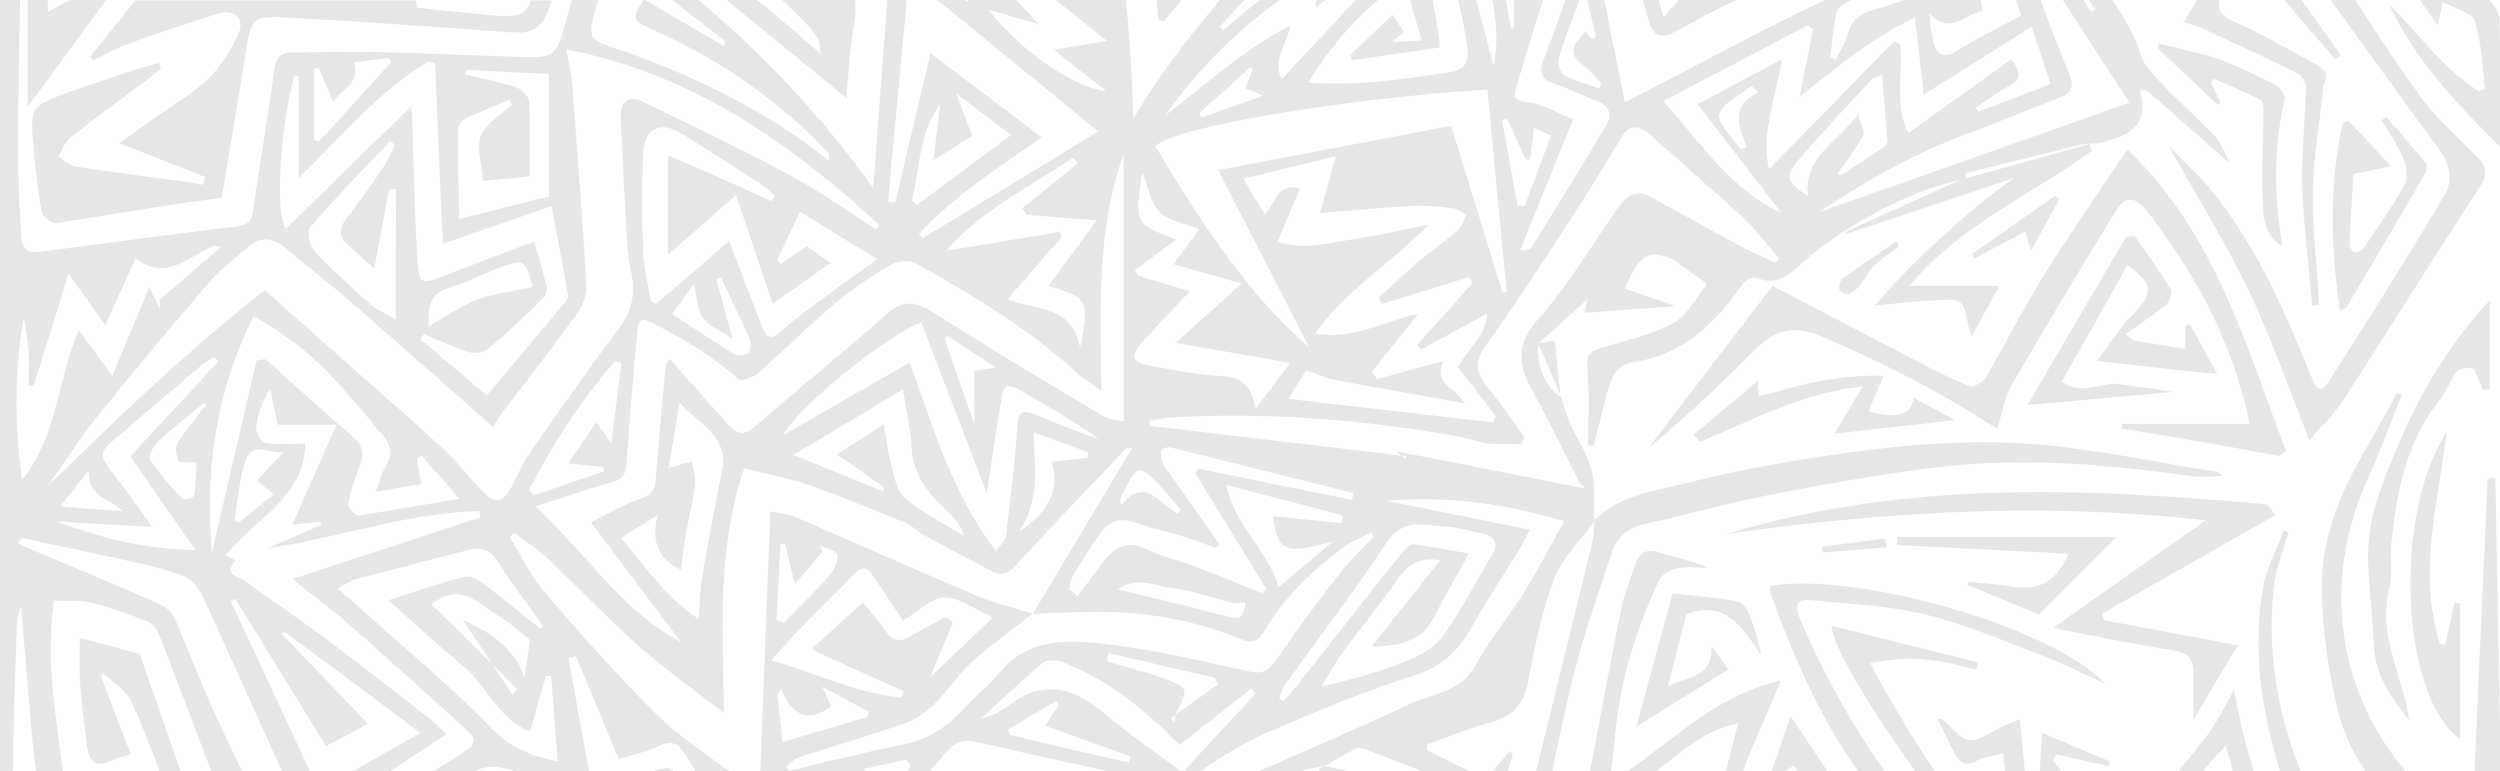 <?xml version="1.0" encoding="utf-8"?>
<!-- Generator: Adobe Illustrator 21.0.0, SVG Export Plug-In . SVG Version: 6.00 Build 0)  -->
<svg version="1.1" id="Layer_1" xmlns="http://www.w3.org/2000/svg" xmlns:xlink="http://www.w3.org/1999/xlink" x="0px" y="0px"
	 viewBox="0 0 648.1 200" style="enable-background:new 0 0 648.1 200;" xml:space="preserve">
<style type="text/css">
	.st0{opacity:0.1;}
</style>
<g class="st0">
	<path d="M447.8,138.4c41-5.8,82-8.3,124-3.5c-13.4,9.4-26,18.3-39.6,27.9c11.6,2.2,21.4,4.3,31.3,5.8c3.8,0.6,5.1,2.3,5.1,5.7
		c0,4,0,7.9,0,12.4c3.8-6.5,7.4-12.6,11.5-19.4c-12-2.3-23.3-4.4-34.6-6.5c-0.2-0.6-0.4-1.1-0.6-1.7c14.9-8.5,29.9-17,45-25.6
		c-0.8-0.8-1.6-2.7-2.7-2.8C540.5,126.5,493.7,124.5,447.8,138.4z"/>
	<path d="M424.2,188.4c8.8-5.5,16.1-10.1,23.9-14.9c-1.5-2.1-3-4-4.4-6c0.4,8.3-6.3,7.8-11.3,10.4c1.7-6.7,3.2-12.6,4.8-18.7
		c10.2-3.9,14.6,3.7,19.4,10.7c-0.8-4.1-1.9-7.6-3.3-11c-0.5-1.2-1.7-2.8-2.8-3c-5.7-0.9-11.4-1.5-16.9-2.1
		C430.5,165.4,427.5,176.2,424.2,188.4z"/>
	<path d="M562.1,37.7c7.4,13.2,14.7,24.9,20.7,37.3c5.9,12.3,10.4,25.3,15.9,39.1c3.2-3.8,6.5-6.9,9-10.7
		c11.8-18.3,23.3-36.8,35.2-55c2.2-3.4,1.7-5.3-0.9-7.9c-5.4-5.4-11.2-10.6-15.5-16.8C621,16,615.7,8,610.6,0h-6.4
		c9.3,12.8,18.5,25.7,28,38.5c3,4.1,3.8,8.3,1.5,12.1c-9.5,16-19.4,31.7-29.4,47.4c-2.6,4.1-3.6,3.7-5.4-1
		C592.3,80.4,585,64.3,574,50.2C570.7,46,566.6,42.4,562.1,37.7z"/>
	<path d="M423.8,146.7c-1.3,3.8-2.8,7.7-3.6,11.6c-2.8,13.9-5.4,27.8-8,41.6h5.5c0.4-3.8,0.8-7,1.1-10.1c1.3-13.9,5.5-27,11.4-39.6
		c0.7-1.4,3-2.6,4.7-2.9c2.5-0.5,5.2-0.1,7.9-0.1c-4.2-1.9-8.6-2.7-12.8-4C426.4,142,424.8,143.7,423.8,146.7z"/>
	<path d="M301.6,5.6c1.6-1.9,3.1-3.7,4.7-5.6h-6.5c0.2,1.7,0.3,3.4,0.5,5.2C300.7,5.2,301.2,5.4,301.6,5.6z"/>
	<path d="M10.8,54.9c0.2,1.2,2.6,3.1,3.7,2.9c10-1.4,19.9-3.2,29.9-4.7c4.3-0.7,8.6-1.2,13.1-1.8c2.1-12.8,4.3-25.6,6.3-38.4
		c1.3-8,1.9-8.8,9.9-8.4c19.6,1.1,39.2,2.4,58.8,3.9c5.1,0.4,7.9-0.8,9.7-6c0.3-0.8,0.6-1.6,0.9-2.3h-5.4c-1.5,4-3.8,4.4-10,3.9
		c-6.5-0.6-13-1.3-19.5-2c-0.1-0.6-0.3-1.2-0.4-1.7c0.1,0,0.1-0.1,0.2-0.2H35.1C31.2,5,27.3,9.8,23.4,14.7c0.3,0.3,0.5,0.6,0.8,0.9
		c3-1.4,5.9-3.1,9-4.2c7.9-3,15.8-5.5,23.8-8c3.7-1.1,6.5,1.5,4.9,5.1c-1.9,4.3-4.6,8.7-7.9,11.9c-4.3,4.1-9.6,7.1-14.5,10.6
		c-2.7,1.9-5.4,3.9-8.6,6.1c7.9,3.1,15.1,6,22.3,8.8c-0.2,0.7-0.4,1.4-0.6,2c-2.3-0.4-4.5-0.8-6.8-1.1c-8.7-1.2-17.4-2.2-26.1-3.6
		c-1.6-0.3-3.1-1.7-4.6-2.6c1-1.7,1.7-3.8,3.1-4.9c7-5.5,14.3-10.8,21.4-16.1c0.8-0.6,1.4-1.3,2.1-1.9c-0.2-0.5-0.3-0.9-0.5-1.4
		c-2.9,0.8-5.8,1.6-8.6,2.6c-3.4,1.1-6.8,2.3-10.1,3.4c-2.3,0.8-4.6,1.5-6.9,2.4c-7.1,2.8-7.7,3.7-7.1,11.2
		C9,42.2,9.7,48.6,10.8,54.9z"/>
	<path d="M434.5,8.1c5.2-2.9,10.5-5.7,15.8-8.2h-15.1c-1,1.3-2.3,2.8-3.9,4.5c-0.5-1.5-0.9-3-1.4-4.5h-4c0.5,1.8,1,3.6,1.5,5.4
		C428.7,9.6,430.6,10.2,434.5,8.1z"/>
	<path d="M571.1,7.4c8.2,3.8,16.4,7.6,24.5,11.6c1.1,0.5,2.2,2.4,2.2,3.6c-0.2,8.6-1.2,17.2-1,25.8c0.4,10.4,1.8,20.7,2.6,30.9
		c0.6-0.1,1.2-0.2,1.7-0.3c0-0.8,0-1.6,0-2.4c-0.5-9.1-1.7-18.1-1.5-27.2c0.2-9,1.8-17.9,2.7-26.9c0-0.2,0-0.4,0-0.5
		c1.6-2.6,0.2-4.2-2-5.4c-7.1-3.8-14.1-7.9-21.5-11.2c-2.9-1.4-4.1-2.5-3.4-5.4h-5.8c-1.2,1.9-2.3,3.7-3.5,5.7
		C568.1,6.4,569.6,6.6,571.1,7.4z"/>
	<path d="M386.9,200h4c0.4-1.5,0.9-3.1,1.3-4.6c-0.3-0.2-0.5-0.4-0.8-0.6C389.9,196.4,388.5,198.2,386.9,200z"/>
	<path d="M341.2,0c-0.1,0.6-0.1,1.1-0.1,1.8c0.9-0.6,1.7-1.2,2.5-1.8H341.2z"/>
	<path d="M169,200h5.8C173.7,198.7,172.5,198.9,169,200z"/>
	<path d="M208,5.1c1.5,1.5,2.9,3.1,4.1,4.9c0.5,0.7,0.3,1.8,0.6,3.9c-6.2-5.2-11.3-9.9-16.6-14h-7.9c0.9,0.7,1.8,1.4,2.7,2.2
		c9.3,7.5,18.5,15.1,28.5,23.3c0.6-6.3,0.8-12.4,1.9-18.3c0.5-2.7,0.6-5,0.3-7.2h-18.9C204.5,1.7,206.3,3.4,208,5.1z"/>
	<path d="M368.6,10.5c-2.5,0.1-4.5,0.2-7.8,0.4c1.6-1.3,2.3-1.9,3.1-2.6C363,7,362.2,5.6,361,3.8c-3.8,3.6-7.3,7-10.9,10.4
		c0.1,0.5,0.3,0.9,0.4,1.4c7.6-1.1,15.2-2.2,22.8-3.3c-0.4-4.1-1.1-8.3-1.9-12.3h-5.8C366.4,3.4,367.5,6.7,368.6,10.5z"/>
	<path d="M404.6,102.7L404.6,102.7L404.6,102.7L404.6,102.7C404.6,102.7,404.6,102.7,404.6,102.7z"/>
	<path d="M343,198.6h-0.1c-0.4,0.5-0.8,0.9-1.3,1.4h8.4c-2.2-0.5-4.4-1-6.6-1.4c-0.1,0.1-0.2,0.1-0.3,0.2L343,198.6z"/>
	<path d="M413.3,134.9l0.1,0.1c0,0.1-0.1,0.1-0.1,0.2c-0.2,1.8-0.1,3.6-0.5,5.3c-4.8,19.8-9.7,39.6-14.6,59.5h4.2
		c1.7-8.4,3.5-16.9,5.6-25.2c2.6-10.6,6.4-20.8,9.7-31.2c1.3-4.3,4.2-6.7,8.5-7.7c11.4-2.6,22.6-5.7,34-7.9
		c14.9-2.8,29.9-5.6,45-7.2c21.1-2.2,42.1-0.2,63.1,2.6c2.7,0.4,5.4,0,8.1,0c-1.3-1.2-2.6-1.3-3.8-1.4c-14.4-2.3-28.8-5.4-43.3-6.7
		c-17.6-1.6-35.3-0.1-52.8,2.4c-13.3,1.9-26.6,4.3-39.6,7.6c-8.2,2.1-17,3-23.5,9.5C413.3,134.8,413.3,134.9,413.3,134.9
		L413.3,134.9z"/>
	<path d="M18.1,0c-1.9,1-3.7,2-5.7,3.1c0-1,0-2,0-3.1H7.2c0,9.1,0,18.3,0,27.7C14.3,18,20.9,9,27.5,0H18.1z"/>
	<path d="M613.6,124.7c3.3-7.3,6-14.8,9-22.2c-0.4-0.2-0.8-0.4-1.2-0.6c-3,5.4-6,10.9-9.1,16.3c-5.5,9.7-9.9,20.3-10.3,31.2
		c-0.4,11.3,1.3,23,3.9,34.1c1.4,6,4,11.5,7.3,16.4h10.4C605.8,179,602,150.4,613.6,124.7z"/>
	<path d="M518.3,188.7c-8,4.5-8,4.5-14.5-2c-0.2-0.2-0.5-0.2-1.6-0.5c1.7,3.4,3.1,6.5,4.7,9.4c1.3,2.3,3,3,5.6,1.6
		c2-1,4.4-1.3,6.8-1.9c0.2,1.6,0.3,3.1,0.5,4.6h5.1c-0.3-4.3-0.8-8.7-1.3-13.5C521.6,187.4,519.8,187.9,518.3,188.7z"/>
	<path d="M496.6,200h5c-6-9-11.6-18.3-16.8-28.1c3.5-0.5,6.6-1.1,9.7-1.2c3.1,0,6.1,0.4,9.2,0.9c2.9,0.5,5.8,1.3,8.6,2
		c0.2-0.6,0.3-1.3,0.5-1.9c-12.7-3.1-25.3-6.3-38-9.5C475,167.6,485.2,184.2,496.6,200z"/>
	<path d="M586.1,25.9c0.6,0.3,0.7,2.2,0.7,3.4c-0.1,6.4-0.4,12.9-0.3,19.3c0.1,9.9,0.8,11.9,4.9,15.2c0.1-0.5,0.2-1,0.1-1.5
		c-2.1-12.3-2-24.5,0.8-36.7c0.2-1-1.4-3.1-2.6-3.7c-4.8-2.4-9.6-4.8-14.6-6.6c-5-1.7-10.2-2.7-15.4-4c-0.1,0.4-0.3,0.8-0.4,1.2
		c5.2,4.9,10.5,9.8,15.7,14.7c0.2-0.2,0.5-0.4,0.7-0.7c-0.9-1.6-1.7-3.3-2.5-5c0.2-0.4,0.3-0.7,0.5-1.1
		C577.9,22.1,582.1,23.9,586.1,25.9z"/>
	<path d="M521.9,152.1c-3.8-0.6-7.8-0.9-11.6-1.3c-0.1,0.3-0.1,0.6-0.2,0.9c6.6,2.7,13.3,5.4,18.5,7.6c7.2-7.2,14-13.9,20.1-20.1
		c-17.8,0-37.3,0-56.8,0c0,0.7-0.1,1.4-0.1,2.1c14.8,0.7,29.5,1.5,44.5,2.3C532.9,150.9,528.7,153.1,521.9,152.1z"/>
	<path d="M488.7,139.6c-5.5,0.7-10.9,1.4-16.4,2.1c0.1,0.5,0.1,1,0.2,1.5c5.5-0.4,11-0.8,16.5-1.3
		C488.9,141.1,488.8,140.4,488.7,139.6z"/>
	<path d="M458.8,151.9c0.1,0.6,0,1.3,0.2,1.9c0.9,2.6,1.9,5.2,2.9,7.8c5.3,13.5,11.4,26.6,19.9,38.4h6.8
		c-8.5-12.1-15.7-25-21.7-38.8c-1.9-4.3-1.2-6,2.8-5.6c10,1,20.2,1.4,29.8,3.8c10.6,2.6,20.8,7.1,31.1,11c4.8,1.8,9.4,4.3,15.2,6.9
		C532,162.5,481.3,148.1,458.8,151.9z"/>
	<path d="M594.8,195.6c-5.1-14.4-7.2-29.6-5.1-45c0.6-4.2,2.3-8.3,3.6-12.5c-0.4-0.2-0.8-0.4-1.2-0.7c-1.9,5.1-4.6,10-5.5,15.3
		c-2.7,16.1-0.3,31.7,4.5,47.3h5.3C595.9,198.6,595.3,197.1,594.8,195.6z"/>
	<path d="M459.3,200h3.2c0.8-0.5,1.6-1,2.5-1.5c0.4,0.5,0.8,1,1.2,1.5h7.6c-3.2-4.8-6.4-9.5-9.6-14.3
		C462.5,190.5,460.9,195.2,459.3,200z"/>
	<path d="M619.9,43.1c-4-4.3-7.5-8-11-11.7c-0.5,0.1-1,0.3-1.5,0.4c-3.7,16-3.2,32.1-0.8,48.7c1.1-0.5,1.6-0.6,1.7-0.8
		c6.8-11.6,13.7-23.1,20.4-34.8c0.4-0.7,0.6-2.1,0.2-2.6c-3.4-4.1-6.9-8-10.3-12c-0.4,0.3-0.8,0.6-1.2,0.9c1.9,3.2,4.1,6.2,5.5,9.6
		c0.9,2.1,1.5,5.2,0.5,7c-3.1,5.7-6.9,11-10.5,16.3c-0.5,0.7-1.7,1.3-2.5,1.3c-0.5,0-1.4-1.4-1.3-2.1c0.2-6.2,0.7-12.5,1-18.2
		C613.8,44.4,616.4,43.8,619.9,43.1z"/>
	<path d="M631.9,6.6c0.6-2.4,0.9-3.8,1.4-6.1c3.2,1.8,7.5,2.8,8.2,4.9c1.9,5.7,2,11.8,2.7,17.6c-0.5,0.2-1,0.5-1.5,0.7
		c-9.4-5.8-15.6-15-23.4-22.6c6.9,14.5,17.5,25.8,28.8,36.9c0-11.6,0.2-22.6-0.2-33.6c-0.1-1.4-1.3-3.2-2.7-4.4h-17.8
		C628.9,2.1,630.3,4.2,631.9,6.6z"/>
	<path d="M592.1,0c4.5,5.2,8.9,10.3,13.3,15.4c0.5-0.4,0.9-0.8,1.4-1.1c-3.3-4.7-6.7-9.4-10.1-14.3C596.7,0,592.1,0,592.1,0z"/>
	<path d="M644.9,124.1c-1.1,25-2.3,50-3.4,75.9h6.8c-0.5-25.5-0.9-50.7-1.4-76C646.2,123.9,645.5,123.9,644.9,124.1z"/>
	<path d="M528.8,200h5.7c-0.8-0.9-1.6-1.8-2.4-2.8c0.3-0.5,0.6-1.1,1-1.6c4.5,1,9,2,13.5,3c0.1-0.4,0.3-0.8,0.4-1.2
		c-5.6-2.4-11.3-4.7-17.6-7.4C529.1,193.7,528.9,196.8,528.8,200z"/>
	<path d="M572.5,190.2c-2.5,3.3-5.1,6.5-7.8,9.8h6.2c2-2.2,3.9-4.4,6-6.7c0.6,2,1.3,3.6,1.6,5.2c0.1,0.5,0.2,1,0.3,1.5h5.5
		c-2.1-6.7-3.8-13.8-5.2-21.1C576.6,183.4,574.8,187.1,572.5,190.2z"/>
	<path d="M645.4,101c0-7.6,0-15.2,0-23.1c-10.6,11.4-18.1,24.2-23.9,38c-3.1,7.4-6.5,15.2-7.3,23c-1,9.2,0.9,18.8,1.2,28.2
		c0.3,7.8,4.2,13.5,9.2,19.6c-1.8-11.9-8.3-22.1-5.2-34.1c1-3.9,0.1-8.3,0.6-12.5c1.1-10.7,3.1-21.2,8.5-30.7
		c2.1-3.6,5.1-6.7,6.8-10.5c1.4-3.2,3-4.1,6.1-3.2c0.7,1.8,1.5,3.5,2.3,5.3C644.3,101,644.9,101,645.4,101z"/>
	<path d="M429.3,200c6.2-4.8,12-10.5,21.3-12.5c-1.1,4.3-2.2,8.4-3.2,12.5h4.5c0.2-0.6,0.4-1.3,0.6-1.9c0.4-1.1,0.9-2.1,1.3-3.2
		c2.6-6,5.1-12,7.9-18.5c-16,3.6-26.8,14.4-39.8,23.6L429.3,200L429.3,200z"/>
	<path d="M637.7,191.5c0-11.9,0-23.5,0-35.1c-0.5,0-0.9-0.1-1.4-0.1c-0.8,3.6-1.6,7.2-2.4,10.8c-0.5-0.1-0.9-0.2-1.4-0.3
		c-5.8-18.4-0.4-36.6,1.8-54.8C620.2,133.4,622.4,180.7,637.7,191.5z"/>
	<path d="M506.8,108.9c-3.5-1.9-7.1-3.8-10.7-5.7c-0.6,4.4-4,5.4-11.8,3.5c1.3-2.9,2.5-5.8,4-9.3c-10.2-0.2-19.4,1.6-28.5,4.4
		c-1.3,0.4-2.6,0.5-3.9,0.8c-0.1-1.4-0.1-2.8-0.2-3.9c-5.4,4.5-11,9.3-16.6,14c0.6,0.6,1.1,1.2,1.7,1.8
		c13.7-5.6,26.9-12.9,42.1-14.3c-2.5,4.2-4.7,7.9-7.3,12.2C487,111.1,496.9,110.1,506.8,108.9z"/>
	<path d="M479.1,76.2c1.1-0.3,2.1-1.1,2.9-2c1.3-1.6,2.2-3.7,3.7-5.1c1.9-2,4.4-3.6,6.7-5.3c-0.3-0.4-0.5-0.8-0.8-1.2
		c-4.6,3.1-9.2,6.2-13.7,9.4c-0.7,0.5-1.2,2-1.1,2.9C476.8,75.4,478.4,76.3,479.1,76.2z"/>
	<path d="M532.7,50.8c-7.2,5-14.4,10.1-21.5,15.1c0.2,0.4,0.4,0.7,0.6,1.1c4.4-2.3,8.8-4.6,13.2-7c0.6,2,0.9,3,1.5,5.1
		c2.8-5.1,5-9.2,7.3-13.4C533.4,51.4,533,51.1,532.7,50.8z"/>
	<path d="M592.6,116.9c-10.4-27.4-18.2-56.2-41.1-78.2c-7.7,11.6-15.2,22.3-22.1,33.4c-5.2,8.4-9.6,17.2-14.6,25.8
		c-0.7,1.2-3.2,2.6-4.2,2.2c-4.6-1.8-9.1-4.1-13.5-6.4c-12.6-6.5-25.1-13.1-37.6-19.6c-11.3,14.8-21.7,28.4-32.2,42.1
		c9.4-7.8,18.1-16,26.6-24.5c5.5-5.5,9.9-8.2,18.8-4.3c14.3,6.2,28.1,13,41.3,21.4c1.2,0.8,2.5,1.5,3.8,2.3
		c1.3-4.3,1.9-8.2,3.7-11.3c8.8-15.1,17.8-30.1,27-45.1c2.3-3.8,4.9-3.9,7.7-0.4c2.7,3.2,5,6.8,7.4,10.2c9.5,13.9,16.2,29,19.6,45.4
		c-11.2,0-22.1,0-33.1,0c0,0.4,0,0.8-0.1,1.2c13.6,2.1,27.3,4.6,40.9,7.1C591.5,117.9,592,117.4,592.6,116.9z"/>
	<path d="M33.7,181.3c2.9,5.8,5.1,12,7.7,18.7h5.4c-3.5-10.3-7.1-20.6-10.6-30.5c-4.8-1.3-10-2.6-15.5-4.1c0,4.4-0.2,8.4,0.1,12.3
		c0.4,5.3,1.1,10.6,1.8,15.9c0.5,3.9,2.2,5.5,6.2,3.6c1.3-0.6,2.7-0.9,5.1-1.6c-2.6-7-5.2-13.6-7.7-20.2c0.2-0.3,0.3-0.6,0.5-0.8
		C29.1,176.7,32.3,178.6,33.7,181.3z"/>
	<path d="M3.4,197.6c0.1-12,0.6-24.1,1-36.1c0-1.4,0.3-2.7,1.1-4c1,11.8,1.9,23.6,3,35.3c0.2,2.4,0.5,4.8,0.9,7.2h6.9
		c-1.8-14.4-4.6-28.8-2.3-44.3c3.2,0.2,6.7-0.2,10,0.6c4.9,1.2,9.6,3,14.3,4.9c1.2,0.5,2.3,1.8,2.8,2.9c4.6,11.8,9.1,23.7,13.7,35.9
		h8c-3-6.2-6-12.4-8.8-18.8c-3.1-6.9-5.7-14.2-8.8-21.1c-0.7-1.6-2.6-2.9-4.3-3.7c-11.1-4.9-22.4-9.6-33.6-14.3
		c-0.9-0.4-1.8-0.8-2.7-1.3c0.3-0.5,0.7-0.9,1-1.4c8.6,1.9,17.3,3.7,25.9,5.6c5.3,1.2,10.8,2.3,15.9,4.2c2.1,0.8,4.1,3.1,5.1,5.3
		c7,15.1,13.7,30.3,20.6,45.4h7.2c-6.8-14.7-13.6-29.4-20.5-44c0.4-0.2,0.8-0.5,1.2-0.7c7.7,12.6,15.5,25.1,23.5,38.2
		c3.2-1.7,6.7-3.5,10.9-5.8c-7.8-8.1-15.1-15.7-22.4-23.3c0.2-0.2,0.4-0.4,0.5-0.7c11.9,8.8,23.8,17.6,35.5,26.4
		c-5.9,3.3-11.6,6.5-17.6,10h9.6c4.8-3.2,9.7-6.3,14.7-9.7c-1.5-1.4-3-3-4.7-4.3c-8.8-6.9-17.6-13.7-26.5-20.4
		c-6.8-5.1-14-9.8-20.8-14.9c-1.5-1.2-6.2-1.5-2.6-5.4c-0.8-0.4-1.6-0.8-2.7-1.3c7.6-9.5,20.7-15.1,20.7-29c-3.7,0-7.1,0.3-10.4-0.2
		c-1-0.2-2.4-2.7-2.3-4.1c0.4-3.3,1.6-6.6,3.6-9.9c0.6,2.8,1.2,5.7,2,9.3c4.3,0,8.9,0,15.2,0c-4.2,9.5-7.8,17.8-11.4,25.9
		c1.9-0.2,4.6-0.5,7.2-0.8c0.1,0.3,0.2,0.6,0.3,0.9c-4.6,2-9.3,4-13.9,6c18.4-2.6,36.1-9.2,54.8-9.6c0.1,0.5,0.3,1.1,0.4,1.6
		c-16,5.3-32,10.5-48.8,16c5.2,4.2,9.9,7.6,14.3,11.4c10.4,9.2,20.7,18.6,31.1,27.9c2.6,2.4,1.9,3.7-0.9,5.5c-2.6,1.7-5.2,3.4-7.8,5
		h10.8c0.6-0.3,1.2-0.6,1.9-0.8c2.5-0.7,5.6-0.1,8.3,0.8h19.2c0-0.1,0-0.1,0-0.1c-1.9-9.7-3.5-19.4-5.3-29.1
		c0.6-0.2,1.2-0.4,1.9-0.6c3.7,8.8,7.3,17.5,11.1,26.7c3.6-1.1,7.3-1.9,10.6-3.5c3.3-1.5,5.1-0.4,6.7,2.3c0.9,1.4,1.7,2.9,2.6,4.3
		h8.8c-6.5-4.7-13.4-9.3-19-14.8c-10.2-10.1-19.8-21-29.2-31.9c-3.5-4.1-5.8-9.2-8.7-13.9c0.3-0.4,0.7-0.8,1-1.2
		c2.9,2.2,6.1,4.1,8.7,6.6c7.9,7.5,15.4,15.4,23.5,22.6c6.7,6,14.1,11.2,22.3,17.6c-0.4-21.8-1.8-42.4,5.2-63.5
		c5.5,1.4,11.3,2.4,16.7,4.3c8.5,3,16.9,6.5,25.3,9.9c1.6,0.7,2.8,2.1,4.4,3c5.9,3.2,11.9,6.3,17.9,9.5c3.2,1.7,4.9-0.1,6.9-2.4
		c9.1-9.9,18.5-19.6,27.7-29.3c0.2-0.2,0.6-0.1,1.7-0.3c-8.8,14.7-17.2,28.8-25.7,43h0.1c3.9-0.1,7.8-0.3,11.7-0.4
		c14.5-0.6,28.5,1.4,41.9,6.9c3,1.3,4.7,0.7,6.3-2.1c5.1-8.6,12.3-15.5,20.3-21.5c2.2-1.7,4.9-2.7,7.3-4c0.2,0.4,0.5,0.7,0.7,1.1
		c-2.8,3-5.9,5.9-8.4,9.1c-5.8,7.4-11.4,14.9-16.7,22.6c-1.9,2.7-3.2,4.1-6.9,3.3c-12.9-2.8-25.8-5.9-38.9-7.3
		c-9.1-1-18.9-1.1-25.9,7.4c-2.5,3.1-5.8,5.6-8.5,8.6c-4.6,5.2-9.9,8.9-17,10.3c-9.8,1.9-19.5,4.5-29.3,6.7
		c-0.2-0.4-0.4-0.8-0.6-1.2c1.1-0.8,2-1.9,3.2-2.3c9.3-3,18.6-5.7,27.8-8.9c2.6-0.9,5.1-2.7,7.1-4.7c3.6-3.5,6.4-7.8,10.1-11.2
		c4.9-4.4,10.3-8.3,15.6-12.4c0,0,0,0,0.1,0l0,0c-5-1.6-10.1-2.8-14.9-4.8c-15.8-6.7-31.5-13.7-47.2-20.5c-1.4-0.6-3.1-0.7-6-1.2
		c-0.9,22.6-1.7,44.7-2.6,67.3h27c0-0.2,0-0.4,0-0.6c3.2-0.7,7-1.6,10.9-2.4c0.4,0.6,0.8,1.2,1.2,1.8c-0.4,0.4-0.8,0.8-1.3,1.3h6
		c1.5-1.6,3-3.3,4.4-5c2.6-3.2,5.2-3.3,8.5-2.5c11.3,2.6,22.6,5.1,33.9,7.5h18.6c-7.1-5.2-14.2-10.1-20.8-15.7
		c-8-6.6-15.8-7.9-24.3-1.2c-1.9,1.5-4.3,2.6-6.9,3.2c5.4-4.9,10.6-9.9,16.2-14.6c1-0.8,3.4-0.6,4.8-0.1
		c10.2,3.8,18.7,10.3,26.6,17.6c1.2,1.5,2.5,2.6,3.9,3.9c6.6-5.1,12.6-9.9,18.6-14.6c0.4,0.4,0.7,0.9,1.1,1.3
		c-6.2,6.7-12.4,13.3-18.7,20.2h4.3c5.5-3.8,11.2-7.4,17.2-10c12.5-5.4,25.1-10.7,38.1-14.8c7.4-2.3,11.7-6.5,15.2-12.8
		c3.9-6.9,8.3-13.5,12.5-20.3c0.7-1.2,1.3-2.5,2.5-4.8c-12.4-2.5-24.1-4.8-37.2-7.5c16.3-1.3,30.9,0.8,46.1,5.3
		c-3.5,6.2-6.5,12.2-10.1,18c-4.1,6.6-9.1,12.6-12.9,19.4c-3.8,7-11.1,7.3-17,10c-13,6.1-26.1,11.7-39.3,17.5h10
		c2.3-0.5,4.5-0.9,6.8-1.4l0.1-0.1v-0.1h0.1l0,0l0,0c0.1,0,0.3,0.1,0.4,0.1c2.7-1.5,5.3-3.2,8.1-4.5c0.8-0.4,2.2,0.2,3.2,0.6
		c4.6,1.8,9.2,3.6,13.9,5.3H381c-3.9-1.9-7.5-3.7-11.2-5.5c0.1-0.5,0.2-0.9,0.2-1.4c5.6-2,11-4.3,16.7-5.8c5.7-1.6,8.4-4.8,9.5-10.7
		c1.7-9,3.5-18,6.7-26.5c2.1-5.4,6.8-9.9,10.4-14.8c0-0.1,0-0.2,0-0.3l-0.1-0.1l0.1-0.1c-0.2-4.3,0.4-8.8-0.7-12.8
		c-1.1-4.3-3.8-8.1-5.6-12.2c-1-2.2-1.6-4.5-2.3-6.8c0,0,0-0.1-0.1-0.1h-0.1l0,0c0,0,0,0,0-0.1c-3.7-1.8-6.7-9.1-5.6-13.5
		c0-0.1-0.1-0.1-0.1-0.2l0.1,0.1v0.1c1.9,4.4,3.7,8.8,5.6,13.2c-0.5-4.9-1-9.7-1.4-14.1c-1.8,0.3-3,0.5-4.2,0.7
		c-0.1,0-0.1,0.1-0.2,0.1l-0.1-0.1c0.1,0,0.2,0,0.3,0c3.9-3.6,7.9-7.1,12.7-11.5c-0.5,1.9-0.6,2.6-0.9,3.6c7.6-0.6,15-1.1,23.7-1.7
		c-5.1-1.8-9-3.2-13.2-4.6c0.8-1.6,1.3-3,2-4.2c2.6-4.7,5-5.6,9.8-3.6c0.5,0.2,0.9,0.4,1.3,0.7c2.8,2,5.5,3.9,8.3,5.9
		c-2.9,3.5-5.2,8.2-8.9,10.2c-5.7,3.1-12.4,4.5-18.8,6.5c-2.7,0.8-3.7,1.7-3.4,5c0.6,6.7,0.2,13.4,0.2,20.2c0.5,0,0.9,0.1,1.4,0.1
		c1.2-4.6,2.4-9.1,3.5-13.7c1-3.8,2.4-7.4,6.7-8c12.7-1.8,21-9.7,28-19.6c1.4-2,2.8-2.7,5.2-1.9c4.6,1.5,7.6-1.5,10.7-4.2
		c10-9.2,28.7-19.2,41.1-21.6c-10.8,4.9-20.4,9.2-30.1,13.6c0.1,0.2,0.2,0.3,0.3,0.5c14.5-4.8,29-9.7,43.5-14.5
		c-13.4,9.8-25.2,20.8-36.1,33c5.4-0.5,10.9-1.1,16.3-1.4c6.5-0.4,6.8-0.1,8.1,6.7c0.1,0.6,0.4,1.2,0.9,2.6c2.4-4.3,4.4-8.1,7.1-13
		c-8,0-15,0-23.3,0c13.7-16.2,31.9-23.7,47.3-35c-0.2-0.6-0.4-1.2-0.6-1.8c-10.6,3-21.2,5.9-31.9,8.9c-0.1-0.4-0.2-0.8-0.3-1.3
		c9.9-2.4,19.8-4.9,29.7-7.3c2-0.5,4.3-0.2,6.3-0.8c6.2-1.8,12-4.2,9.2-13.4c0.6,0,1.2,0,1.8,0c6.9,6.1,13.9,12.2,21.7,19.1
		c-1.6-2.9-2.4-5.5-4.1-7.3c-4.2-4.5-8.9-8.4-13.1-12.9c-2.4-2.5-5.3-5.3-6.2-8.5c-1.5-5.2-4.3-9.4-7.2-13.8h-6
		c0.5,0.8,1,1.7,1.5,2.5c-0.3,0.2-0.7,0.4-1,0.6c-0.7-1-1.3-2.1-2-3.2h-5.4c5.8,8.9,11.5,17.8,17.4,26.7C525,36.2,498,45.7,471.6,55
		c11.6-7.9,24.4-15.1,38.3-20.3c8.1-3,16-6.3,24-9.4c3-1.1,3.9-2.6,2.6-5.9C533.9,13,531.4,6.5,529,0h-6.3c0.4,1.3,0.8,2.6,1.3,4
		c-6.1,3.3-11.6,6-16.6,9.1c-3.6,2.3-5.3,1.2-6.2-2.4c-0.6-2.3-0.9-4.6-1-7.3c5.3,6,9.3,0.2,13.7-0.6c-0.1-1-0.3-2-0.4-2.8h-19.7
		c-2.9,1-5.8,1.9-8.8,2.8c-3.4,0.9-5.1,2.9-6,6.1c-0.7,2.3-2,4.4-3.1,6.6c-0.5-0.2-0.9-0.3-1.4-0.5c0.5-4,0.7-8.2,1.7-12.1
		c0.3-1.2,2.3-2.2,3.9-2.9h-7c-17.5,8.2-34.4,17.7-51.9,26.5c-0.6-3-1.1-5.8-1.7-8.6C418.2,12,417.1,6,415.9,0h-4.4
		c0.8,3.5,1.5,6.4,2.2,9.5c-0.3,0.3-0.6,0.5-0.9,0.7c-0.6-0.7-1.2-1.3-1.8-2c-4.3,4.6-4.2,5.9,0.4,9.5c1.5,1.1,2.5,2.7,3.8,4.1
		c-0.2,0.4-0.4,0.8-0.7,1.1c-3-1.1-6.2-1.9-9-3.4c-1-0.6-1.8-3.1-1.4-4.4c1.5-4.9,3.3-9.7,5.3-15.1h-3.6c-1.8,5.2-3.6,10.3-5.6,15.4
		c-1.4,3.7-0.5,5.3,3,6.4c3.8,1.3,7.5,3.1,11.2,4.6c3.1,1.2,3.4,3.6,2.1,5.9c-6.3,10.6-12.8,21.1-19.3,31.6c-0.4,0.7-1.4,1-3.1,0.9
		c4.5-11.2,9.1-22.3,13.7-33.8c-4-1.6-7.8-4.1-11.8-4.5c-4.3-0.5-3.5-2.1-2.7-4.7c2.2-7.3,4.4-14.5,6.7-21.8h-7.5c0,2.4,0,4.8,0,7.2
		c-0.3-0.1-0.5,0-0.8,0c-0.4-2.4-0.9-4.8-1.3-7.2h-3.5c0.2,1.2,0.4,2.5,0.6,3.8c0.7,4.4,0.5,8.9-0.3,13.3c-1.5-5.7-3-11.4-4.5-17.1
		H378c1,4,1.8,8.1,2.4,12.3c0.6,4.1-0.9,5.9-4.9,6.5c-11.8,1.7-23.5,3.6-36.3,2.6c5.1-8.6,11.1-15.4,18-21.4h-5.7
		c-6.4,6.8-12.8,13.6-19.2,20.5c-2.5-4.3,0.9-8.5,2.3-13.9C322,13.1,312.4,22.1,302,30c8.2-11.6,18-21.6,29.8-30h-5.3
		c-3.1,2.6-6.3,5.2-9.4,7.8c-0.3-0.3-0.6-0.6-0.9-0.9c2.2-2.3,4.3-4.7,6.5-7h-6.3c-8.3,9.6-15.9,19.7-22.6,30.8
		c-0.3-10.3-0.9-20.6-1.9-30.8h-18.3c4.6,3.7,8.8,7,13.4,10.7c-5,0.8-9.2,1.6-13.8,2.3c4.7,3.7,9.1,7.2,13.6,10.7
		c-8.8-0.9-22.4-10.7-30.6-21.1c4.5,1.3,8.9,2.6,13.2,3.8c-2-2.1-4-4.2-6.1-6.4h-12.1c-0.2,0.2-0.4,0.4-0.6,0.6
		c-0.2-0.2-0.4-0.4-0.6-0.6h-7.1c14.1,11.5,27.8,22.7,41.8,34.2c-15.1,9.2-30.3,18.5-45.6,27.7c-0.3-0.4-0.6-0.7-0.9-1.1
		c9.2-10,20.7-17.3,31.9-25.1c-9.7-7.3-19-14.3-28.9-21.8c-3.1,13.1-6.1,25.9-9.1,38.7c-0.6,0-1.2-0.1-1.9-0.2
		c1.6-17.3,3.2-34.6,4.9-52.4H230c-1.1,14.9-2.2,29.8-3.3,44.8c-0.2,0.9-0.2,1.7-0.4,4C213,30,197.9,14.2,181.1,0h-6.9
		c4.5,3.5,9.1,7,13.6,10.5c0.2-0.1,0,0.4,0,1.5c-7.1-4.1-13.9-8.1-20.6-12h-0.4c-3.1,4.6-2.7,5.3,1.8,7.4
		c17.4,7.7,32.9,18.2,46,32.1c0.4,0.4,0.6,1,0.2,2.1c-1.8-1.4-3.7-2.9-5.5-4.2c-14.5-10.4-30.3-18-47-23.9c-0.6-0.2-1.3-0.4-1.9-0.6
		c-7.9-2.7-8.1-3-5.9-10.9c0.2-0.7,0.4-1.3,0.6-2h-6.9c-0.4,1.5-0.8,3-1.2,4.5c-2.9,10.6-3,10.6-14,10.2
		c-11.8-0.4-23.6-0.9-35.3-1.2c-7.2-0.2-14.5,0.1-21.8,0.1c-3.2,0-4.4,1.3-4.8,4.6c-1.6,12.2-3.8,24.3-5.5,36.5
		c-0.4,3-1.8,3.6-4.3,4c-17,2.1-34,4.3-51,6.6c-4.4,0.6-4.7-2.4-4.8-5C4.9,52.2,4.6,44.1,4.7,36C4.7,24,5,12,5.2,0H0v200h3.4
		C3.4,199.2,3.4,198.4,3.4,197.6z M202.3,141.1c0.3-0.1,0.8-0.1,1.2-0.1c0.7,2.9,1.4,5.9,2.6,10.4c2.8-3.3,5-5.9,7.2-8.5
		c-0.3-0.5-0.6-1-0.8-1.5c1.6,0.8,4.5,1.4,4.6,2.4c0.2,1.7-0.9,4-2.1,5.4c-3.8,4.3-7.9,8.2-11.9,12.3c-0.6-0.3-1.2-0.6-1.8-0.9
		C201.6,154.1,202,147.6,202.3,141.1z M208.3,162.1c4.3-4.4,8.8-8.7,13-13.1c1.9-2,3.2-2.5,4.9,0.1c2.6,3.9,5.2,7.8,7.9,11.8
		c3.7-2.2,7.2-5.9,10.8-6c4,0,8.1,3.2,12.5,5.2c-5.4,5.2-10.4,9.9-16.3,15.5c2.3-5.6,4.1-9.9,5.9-14.2c-0.7-0.7-1.2-1.1-1.8-1.5
		c-2.9,1.6-5.9,3.1-8.7,4.8c-2.7,1.6-4.9,2-6.9-1.1c-1.9-2.8-4.2-5.3-5.9-7.4c-4.4,4-8.8,7.9-13.4,12.1c8,3.7,16,7.3,24,10.9
		c-0.2,0.5-0.4,1.1-0.6,1.6c-11.4-0.9-21.7-6.2-33.8-9.6C203.1,167.7,205.6,164.8,208.3,162.1z M201.5,179.8c0.3-0.4,0.7-0.8,1-1.2
		c2.8,6.8,6.9,9,13,4.5c-0.6-1.2-1.1-2.4-2.4-5.1c4.8,2.6,8.5,4.5,12.2,6.5c-0.1,0.3-0.3,0.8-0.5,1.4c-7,2.1-14.1,4.1-21.9,6.5
		C202.4,187.5,201.9,183.6,201.5,179.8z M273.8,181.7c0.3,0.4,0.5,0.7,0.7,1c-1,1.6-2.1,3.1-3.6,5.4c7.8,2.8,15,5.4,22.2,8
		c-0.2,0.5-0.3,1.1-0.5,1.6c-10.2-2.4-20.5-4.7-30.7-7.1c-0.2-0.5-0.4-1-0.6-1.5C265.5,186.6,269.6,184.2,273.8,181.7z M304.8,185.3
		c-0.2,0.6-0.3,1.3-0.4,2c-0.3-0.4-0.5-0.7-0.8-1.1C304,185.9,304.4,185.6,304.8,185.3c0.1-0.2,0.1-0.4,0.2-0.6
		c3-6.2,3.7-6.3-4.6-9.3c-4.3-1.5-8.7-2.5-13-3.8c-0.2-0.1-0.3-0.5-0.4-0.8c0.1-0.6,0.3-1.1,0.4-1.5c9.2,2.1,18.3,4.3,27.5,6.4
		c0.3,0.6,0.6,1.1,0.9,1.7C312.1,180,308.5,182.6,304.8,185.3z M317.8,159.7c-9.3-2.4-18.7-4.7-28-6.9c4.8-3.6,10.2-0.7,15.4-0.1
		c4.7,0.6,9.3,2.4,14,3.5c1.2,0.3,2.5,0,3.7,0C322.2,160.4,321.8,160.7,317.8,159.7z M347.7,135.6c-5.9-0.6-11.7-1.2-17.7-1.8
		c1.4,9.3,2.9,10,15.5,6.6c-4.8,4.1-8.9,7.5-14,11.8c-3-9.9-11.4-15.8-13.6-26.5c11,2.9,20.6,5.4,30.2,7.9
		C348,134.4,347.9,134.9,347.7,135.6z M350.5,129.6c-13.4-2.7-26.8-5.4-40.1-8.2c-0.1,0.5-0.3,1-0.4,1.5
		c6.1,9.9,12.2,19.9,18.3,29.8c-0.4,0.4-0.7,0.7-1.1,1.1c-5.6-2.3-11.3-4.6-16.9-6.8c-4.2-1.6-8.8-2.5-12.8-4.5
		c-5.1-2.6-8.5-0.8-11.5,3.2c-2.2,3-4.4,5.9-6.7,8.8c-0.7-0.6-1.4-1.1-2.1-1.7c0.2-0.9,0.2-2,0.6-2.8c0.7-1.5,1.6-2.8,2.5-4.2
		c9.3-15.8,9.5-10.8,23.4-7.6c3.9,0.9,7.6,2.5,11.4,3.8c0.3-0.1,0.7-0.5,1.1-0.8c-4.4-6.2-8.7-12.4-13.1-18.6
		c-0.7-0.9-1.4-1.8-1.8-2.9c-0.3-0.9-0.5-2.2-0.2-3c0.2-0.5,1.7-0.9,2.4-0.7c15.8,3.9,31.6,7.9,47.4,11.8
		C350.8,128.4,350.6,128.9,350.5,129.6z M359.5,140.6c4.3-6.5,9.7-4.3,15.1-4.1c3.2,0.1,6.3,1.2,9.5,1.8c3.2,0.7,4.6,2.2,2.7,5.5
		c-4,6.8-7.7,13.9-12.2,20.4c-2.1,3-5.6,5.4-9.1,6.8c-7.1,3-14.6,5.1-22.9,6.9c1.8-2.8,3.3-5.8,5.3-8.5c4.9-6.7,10.1-13.1,14.9-19.9
		c3-4.2,6.7-4.9,10.6-4.3c-5.8,7.3-11.6,14.6-17.8,22.4c9.8,0,14-2.8,16.9-9c2.4-4.8,5.3-9.5,8.3-15.1c-5.2-0.9-9.7-1.8-14.3-2.4
		c-0.9-0.1-2.2,1.2-3,2.1c-9.2,11.5-18.3,23.2-27.4,34.7c-1,1.3-2.2,2.5-3.4,3.8c-0.4-0.2-0.7-0.5-1.1-0.7c0.5-1.2,0.9-2.6,1.6-3.6
		C342,165.1,351.2,153.2,359.5,140.6z M488,38.4c-3.6,2.4-7.2,4.8-10.9,7.1c-0.2-0.1-0.4-0.4-0.6-0.6c2.2-3.2,4.6-6.3,6.5-9.8
		c0.5-0.9-0.6-2.7-1.3-5.5c-5.4,7.3-14.2,11-13,21.2c-5.8-3.9-6.2-5.1-1.9-10c6-6.9,12.2-13.5,18.4-20.2c0.5-0.5,1.4-0.6,2.7-1.2
		c0.5,6,1,11.5,1.4,17.1C489.3,37.1,488.6,38.1,488,38.4z M468.5,6.6c0.5,0.3,1,0.6,1.5,0.9c-1.1,5.8-2.3,11.6-3.4,17.5
		c9.5-7.4,18.3-15.1,29.8-20.4c0.9,6.9,1.5,13,2.3,19.9c9.6-6,18.4-11.5,28-17.6c1.9,5.6,3.3,10,4.9,14.9
		c-6.6,2.5-12.7,4.9-18.8,7.2c-0.2-0.4-0.4-0.7-0.6-1.1c2.9-1.9,5.7-4,8.7-5.7c2.8-1.5,3.3-3.2,0.5-6.8
		c-8.7,6.2-17.4,12.5-26.7,19.1c-3.7-7.6-1.3-15.5-2.1-22.9c-0.5-0.3-1-0.6-1.5-1c-10.7,11-21.3,21.9-32.5,33.3
		c-2.2-9.6,1.8-18.3,3.3-28.5c-7.6,4.1-14.5,7.7-21.8,11.6c7.6,9.9,14.6,19,21.7,28.2c-13.1-6-20.5-17.7-30.6-29
		C444.1,19.4,456.3,13.1,468.5,6.6z M452.8,38.1c-0.5,0.2-1,0.4-1.5,0.5c-2.1-3-6.2-6.6-5.6-9c0.8-2.9,5.4-4.9,8.4-7.3
		c0.6,0.6,1.2,1.1,1.8,1.6C448.3,27.4,450.9,32.9,452.8,38.1z M406.6,57.7c4.7-7.2,9.2-14.5,13.6-21.9c2.2-3.8,4.7-3.3,7.4-1
		c3.9,3.3,7.7,6.8,11.6,10.3c4.5,4,9.1,7.8,13.3,11.9c3.1,3.1,5.8,6.6,8.7,10c-0.3,0.4-0.6,0.8-0.9,1.2c-3.2-1.6-6.5-3-9.7-4.7
		c-7.6-4.1-15-8.3-22.6-12.4c-3.9-2.1-6.1-0.8-9.3,3.8c-6.5,9.5-12.4,19.4-20,27.9c-6,6.8-5,12.2-1.2,18.9
		c4.2,7.6,7.9,15.5,11.9,23.2c0.3,0.7,1.1,1.1,1.7,1.8c-16.1-3.2-32.1-6.4-49.1-9.7c0.5,0.5,0.9,0.8,1.3,1.1c0.4,0,0.8,0.1,1.2,0.1
		c0,0.3-0.1,0.5-0.1,0.8c-0.4-0.3-0.7-0.6-1.1-0.9c-21.7-2.6-43.4-5.1-65.2-7.7c0-0.4,0-0.9-0.1-1.3c2-0.3,3.9-0.8,5.9-0.9
		c25-1.4,49.9,0.6,74.5,5c2.6,0.5,5.1,1.5,7.8,1.8c2.7,0.3,5.5,0.1,8.2,0.1c0.3-0.6,0.5-1.1,0.8-1.7c-3-4.2-5.8-8.5-9.1-12.4
		c-3.2-3.8-4.3-6.8-0.9-11.5C392.7,79.2,399.6,68.4,406.6,57.7z M374.2,93.6c-5.9,1.6-11.6,3.1-17.2,4.7c-0.4-0.7-0.9-1.4-1.3-2
		c3.8-4.8,7.7-9.6,11.9-14.9c-8.8,1.8-16.5,6.8-26.7,5.1c8.1-11.5,19.8-18.2,29.5-28.3c-7.1,1.4-13.3,2.9-19.5,3.8
		c-6.3,0.9-12.6,3-19.7,0.7c2-5,3.9-9.4,5.8-13.8c-5.6-1.7-6.2,3.5-9.1,6.7c-1.9-3.1-3.5-5.7-5.6-9.3c7.9-1.9,15.1-3.6,24-5.8
		c-1.6,5.7-2.8,10-4.1,14.7c8.1-0.6,15.9-1.4,23.7-1.8c3.6-0.2,7.2,0.2,10.8,0.6c1.2,0.1,2.3,1.1,3.4,1.7c-0.7,1.4-1.1,3.1-2.2,4
		c-3.3,2.9-6.9,5.4-10.3,8.2c-3.5,3-6.8,6.2-10.2,9.3c0.3,0.5,0.6,1.1,0.9,1.6c7.5-2.3,15.1-4.7,22.6-7c0.3,0.6,0.5,1.1,0.8,1.7
		c-4.8,5.3-9.5,10.6-14.3,15.9c0.3,0.4,0.6,0.8,1,1.2c5.4-2.9,10.8-5.9,17.2-9.3c-0.6,6.4-5.6,9.5-7.6,13.9
		c3.4,4.4,6.6,8.5,9.8,12.7c-0.2,0.5-0.5,1-0.7,1.6c-17.4-2-34.7-4-53.1-6.1c2-3.3,3.5-5.7,4.6-7.5c2.8,1,5.1,2.2,7.5,2.6
		c11.1,2.1,22.2,4,33.5,6C377.8,100.7,371.3,99.6,374.2,93.6z M390.7,30.7c1.6,3.5,3.2,7,4.8,10.6c0.4,0.1,0.7,0.1,1.1,0.2
		c0.4-2.7,0.7-5.4,1.1-8.4c1,0.5,2.4,1.1,4.4,2.1c-2.3,6.2-4.6,12.2-6.9,18.3c-0.6-0.2-1.2-0.3-1.8-0.3c-1.3-7.3-2.7-14.7-4-22
		C389.8,31.1,390.3,30.9,390.7,30.7z M324,17.5c0.3,0.1,0.5,0.2,0.8,0.3c-0.6,1.5-1.1,3.1-1.9,5.1c1.3,0.5,2.4,1,4.6,1.9
		c-6,2.1-11,3.9-16,5.7c-0.2-0.4-0.4-0.7-0.6-1.1C315.3,25.4,319.7,21.5,324,17.5z M385.6,23.2c1.7,17.8,3.3,35.2,5,52.5
		c-0.4,0-0.7,0.1-1.1,0.1c-4.4-14.4-8.9-28.8-13.3-43.2c-20.7,4-40.1,7.6-60.4,11.5c8.4,16.3,16.2,31.5,23.6,46
		c-16.4-14.3-28.4-33-39.9-52.2C304.2,33,347.1,25.7,385.6,23.2z M295.1,71.5c-0.3-0.5-0.7-0.9-1-1.4c3.4-2.5,6.8-5,10.8-8
		c-10.8-4.1-10.8-4.1-8.8-17.5c1.6,3.9,2.1,8,4.4,10.3s6.3,2.9,10.4,4.5c-2.3,3.2-4.3,5.9-6.7,9.1c5.5,1.6,10.8,3,17.7,5
		c-6,5.4-11.1,10-17.1,15.4c9.9,1.7,19.1,3.3,29.7,5.2c-3,3.9-5.6,7.4-9,11.8c-1.1-6-3.7-8.2-8.8-8.4c-6.4-0.3-12.8-1.7-19.2-2.8
		c-1.3-0.2-3.1-1-3.4-2c-0.3-0.9,0.8-2.6,1.6-3.6c4-4.4,8.2-8.7,12.8-13.6C304.1,74.2,299.6,72.9,295.1,71.5z M302.5,127.9
		c1.3,1.4,2.4,2.9,3.6,4.4c-0.3,0.2-0.5,0.5-0.8,0.9c-4.6-2.5-8.4-9.8-14.5-2.4c-0.4-0.9-0.6-1.2-0.5-1.3
		C295.1,119.7,295.1,119.7,302.5,127.9z M14.7,135.2c7.7,0.4,15.5,0.9,24.8,1.4c-3.6-5-6.4-8.9-9.3-12.7c-4.9-6.3-4.9-6.3,1-11.3
		c7.1-6.1,14.3-12.2,21.5-18.3c0.8-0.7,1.9-1.1,2.8-1.7c0.4,0.3,0.8,0.7,1.1,1.1c-7.5,8.2-15.1,16.3-22.8,24.6
		c5.3,7.7,10.7,15.5,16.9,24.3C37.4,142.4,26,139.4,14.7,135.2z M15.6,131.2c2.8-3.5,4.6-5.7,7.4-9.2c-0.2,7.2,5.6,7.1,8.8,10.5
		C26.9,132.2,22,131.9,15.6,131.2z M46,114.9c-0.7,1.1-0.3,3.3,0.3,4.6c0.2,0.5,2.4,0.3,4.7,0.4c-0.1,2.3-0.2,5.5-0.7,8.7
		c-0.1,0.4-2.7,1.1-3.1,0.7c-3-3.2-5.9-6.5-8.3-10.1c-0.5-0.8,0.8-3.5,2-4.7c3.8-3.5,7.9-6.7,11.9-10c0.3,0.2,0.5,0.3,0.7,0.4
		C51,108.2,48.2,111.4,46,114.9z M73.6,117.2c-2.9,3-5,5.2-7,7.4c1.2,1,2.5,2,4.4,3.5c-3,2.4-6,4.9-9.1,7.4
		c-0.4-0.3-0.7-0.5-1.1-0.8c0.9-5.2,1.2-10.6,2.9-15.4C65.5,114.2,69.8,117.7,73.6,117.2z M92.9,133.6c-0.8,0.1-2.8-2.2-2.6-3.1
		c0.6-3.2,1.6-6.3,2.8-9.3c1.3-3.1,1.2-5.5-1.5-7.8c-7.7-6.7-15.2-13.5-22.8-20.3c-0.8,0.1-1.5,0.2-2.3,0.4
		c-3.9,16.6-7.7,33.3-11.6,49.9c-1.7-21.2,0.8-41.5,10.9-61.5c3,1.9,5.2,3.2,7.4,4.7c10.5,7,18,16.8,26,26.2c2,2.4,2.8,4.9,0.9,7.9
		c-1.1,1.7-1.6,3.8-2.7,6.8c4.4-0.8,8.1-1.4,11.8-2c-0.5-2.6-0.8-4.6-1.1-6.6c0.4-0.3,0.8-0.5,1.2-0.8c3.1,3.5,6.1,7,9.8,11.2
		C109.6,130.9,101.3,132.4,92.9,133.6z M140.8,162.3c-0.4,0.3-0.6,0.5-0.7,0.7c-5-3.9-9.8-8-14.9-11.8c-1.3-1-3.4-2-4.7-1.7
		c-6.2,1.6-12.3,3.7-19.8,6.1c7,6.2,12.9,11.8,19.2,16.9c6.2,5.1,9.1,13.7,17.5,17.2c1.5-5.3,2.8-9.9,4.1-14.5
		c0.5,0,0.9,0.1,1.4,0.1c0.5,7.3,1.1,14.5,1.7,22.1c-6.8-1.4-12.3-3.5-17.4-8.8c-10-10.4-21.2-19.6-31.9-29.2
		c-2.4-2.1-4.8-4.2-7.7-6.8c1.8-1,3.1-2,4.5-2.4c9.7-2.6,19.5-5.1,29.3-7.6c3.3-0.8,5.7-0.2,7.7,3
		C132.7,151.4,136.9,156.8,140.8,162.3z M134.1,178.6c-0.4,0.5-0.8,1-1.2,1.5c-1.7-2.6-3.5-5.2-5.3-7.9
		c-5.4-5.3-10.7-10.6-15.8-15.6c5.3-3.6,8-3.6,14.4,1c1.8,1.3,3.8,2.5,5.6,3.8c2,1.5,3.7,3,5.6,4.5c-0.5,3.5-0.9,6.6-1.4,9.7
		c-2.7-7.4-8.2-11.4-16-14.9c2.7,4.2,5.3,7.9,7.6,11.5C129.8,174.4,132,176.5,134.1,178.6z M137.2,126.9
		c6.2-11.9,13.4-23.2,22.3-33.3c0.5,0.2,1.1,0.4,1.6,0.6c-0.8,6.5-1.7,13.1-2.6,20.7c-1.6-2.3-2.6-3.6-3.9-5.4
		c-2.4,3.5-4.7,6.8-7.3,10.6c3.2,0.3,6.1,0.7,9,1c0.1,0.4,0.2,0.7,0.3,1.1c-6.1,2.1-12.1,4.1-18.2,6.2
		C138,127.9,137.6,127.4,137.2,126.9z M187.2,121.9c-1.8,9-3.5,18-5.1,27.1c-0.6,3.3-0.6,6.7-1,11.5c-8.8-5.9-13.8-13.6-20.1-21
		c3.1-2,5.9-3.7,9.5-6c-1.6,6.6-0.2,11.2,6,14.2c0.5-3.7,0.9-7,1.5-10.2c0.7-4,1.7-7.9,2.2-11.9c0.2-2-0.5-4-0.8-6
		c-1.9,0.5-3.9,1.1-6.1,1.7c0.9-5.2,1.9-11,2.9-16.9C180.9,109.9,189,112.9,187.2,121.9z M234.5,129.1c-2.2-1.9-2.7-6-3.6-9.2
		c-0.8-2.9-1.1-6-1.8-9.9c-4.2,2.7-8,5.1-12.1,7.8c4.3,3,8.3,5.8,12.3,8.6c-0.1,0.3-0.2,0.7-0.4,1c-7.2-3-14.5-5.9-23.2-9.5
		c9.8-5.8,18.4-11,28.4-17c0.9,6.2,2,10.5,2.2,14.9c0.3,7.5,4.6,12.4,9.7,17.1c1.7,1.6,3.1,3.4,3.9,6
		C244.7,135.7,239.1,133,234.5,129.1z M282,118.7c-2.9,0.3-5.9,0.6-9.3,1c2.4,8.3-1.9,13.7-8.6,18.2c5.5-7.9,4.2-16.6,3.8-25.9
		c5.1,1.9,9.6,3.5,14.1,5.2C282,117.7,282,118.2,282,118.7z M268.4,107.5c-3.9-1.6-4.5-0.4-4.7,3.5c-0.6,9.4-1.8,18.7-2.9,28
		c-0.3,1.3-1.6,2.4-2.6,3.9c-11.3-14.7-16-31.6-22.4-48.9c-11.2,6.4-21.8,12.5-32.7,18.8c2.6-6.2,26-25.4,35.7-29.3
		c5.6,14.5,11.1,29.1,17,44.3c1.3-8.8,2.6-16.7,3.8-24.6c0.4-2.7,1.4-3.9,4.2-2.4c7.2,4.1,14.3,8.2,21.1,13.1
		C279.4,111.8,273.8,109.8,268.4,107.5z M244.9,87.9c0.3-0.3,0.5-0.6,0.8-0.8c3.8,2.5,7.6,5,12.5,8.2c-2.8,0.4-4.1,0.6-5.6,0.8
		c0,4.4,0,8.6,0,13.9C249.8,102,247.3,95,244.9,87.9z M278.2,40.9c0.4,0.5,0.9,1,1.3,1.4c-4.8,3.9-9.7,7.8-14.5,11.7
		c0.4,0.6,0.8,1.1,1.2,1.7c5.5,0.4,11,0.9,18.1,1.4c-4.7,6.5-8.6,11.7-12.5,17c10.5,3.2,10.7,3.6,8.2,16.2
		c-1.6-10.9-11.1-10-18.9-12.6c4.9-5.7,9.5-10.9,14-16.1c-0.1-0.5-0.2-1-0.3-1.5c-9.8,1.6-19.7,3.3-29.5,4.9
		C254.6,54.4,266.9,48.4,278.2,40.9z M243.7,27.1c-0.5,4.3-1,8.7-1.7,14.4c3.9-2.4,6.8-4.2,10-6.3c-1.3-3.5-2.5-6.6-4.1-11
		c5.2,4,9.3,7.1,14.2,10.8c-8.4,6.3-16.4,12.2-24.4,18.1c-0.4-0.4-0.8-0.7-1.3-1.1C238.5,43.6,238.1,34.6,243.7,27.1z M231,68.6
		c1.7-1,4.9-1.2,6.6-0.2c14.6,8.1,28.9,16.7,41.4,28.1c1.6,1.5,3.6,2.7,6.5,4.8c-0.2-21.3-1.3-41.7,5.8-61.4c0,22.8,0,45.6,0,69.3
		c-1.5-0.4-3.8-0.4-5.4-1.4c-14.8-8.8-29.5-17.6-44-26.8c-4.4-2.7-7.6-3.5-12,0.4c-11,9.8-22.6,19-33.7,28.8c-3.1,2.8-5,2.7-7.5-0.2
		c-5-5.7-10.2-11.4-15.2-17c-0.2,0.5-0.6,1-0.9,1.4c-0.9,10-1.8,19.9-2.6,29.9c-0.2,2.8-1.3,4.1-4.2,5.1c-4.2,1.4-8.1,3.8-12.6,6
		c8,10.7,15.7,20.9,23.4,31.1c-15.6-8.2-24.6-23.2-37.8-35.2c7.1-2.3,13.3-4.5,19.5-6.2c2.9-0.7,3.9-1.8,4.1-4.8
		c0.8-11.3,1.7-22.7,2.8-34c0.4-4.3,1.2-4,5-2c7.6,3.9,14.8,8.2,21.2,14c0.7,0.6,3.8-0.4,5.1-1.5c6.7-5.9,13-12.3,19.8-18
		C220.8,75,225.9,71.6,231,68.6z M190.8,50.6c3.4,9.9,6.3,18.6,9.5,28.1c5.5-3.8,9.9-6.9,15-10.5c-2.3-1.6-4.2-3.1-6.1-4.4
		c-2.5,1.7-4.7,3.1-6.8,4.6c-0.3-0.3-0.6-0.6-1-0.9c1.9-4,3.8-8,6-12.6c6.7,4.1,13.1,8.1,20,12.3c-5.1,3.7-9.7,6.9-14.2,10.3
		c-3.6,2.7-7.4,5.3-10.7,8.4c-2.7,2.5-3.9,1.5-4.9-1.1c-2.8-7.2-5.6-14.5-8.6-22.3c-6.2,5.4-12.6,10.8-18.9,16.3
		c-0.5-0.3-1-0.6-1.4-0.9c-0.7-4.4-1.9-8.8-2-13.3c-0.3-8.1-0.3-16.3,0-24.4c0.3-7.2,4.5-9.1,10.5-5.3c6.9,4.4,13.7,8.7,20.5,13.1
		c1.1,0.7,2.1,1.8,3.1,2.7c-0.3,0.5-0.5,1-0.8,1.5c-8.7-4.1-17.4-7.9-26.8-11.9c0,9.1,0,17.3,0,25.7
		C179.1,60.9,184.6,56.1,190.8,50.6z M185.7,72.4c0.4-0.3,0.8-0.4,1.2-0.5c2.5,5.4,5.1,10.7,7.5,16.1c0.4,1,0.3,2.9-0.3,3.4
		c-1,0.7-2.9,1-3.8,0.4c-5.2-3.2-10.3-6.7-16.1-10.4c2.1-2.8,3.8-5.2,5.7-7.8c0.8,3.5,0.8,6.6,2.3,8.8c1.4,2.1,4.3,3.1,7.7,5.4
		C188.2,81.5,186.9,76.9,185.7,72.4z M121,30.6c3.6-1.7,7.3-3.1,11-4.7c0.2,0.5,0.4,0.8,0.7,1.2c-2.8,2.6-6.7,4.8-8,8
		c-1.3,3.1,0.2,7.2,0.5,11.8c4.3-0.4,8.3-0.8,12.1-1.2c0-7.1,0.2-13.3-0.2-19.6c-0.1-1.2-2-3-3.3-3.5c-4.3-1.4-8.8-2.2-13.1-3.3
		c0-0.4,0.1-0.8,0.1-1.2c7.1,0.4,14.1,0.7,21.5,1.1c0,10.9,0,21.5,0,31.7c-7.5,1.9-14.7,3.7-23.3,5.9c-0.1-8.3-0.3-15.8-0.3-23.4
		C118.7,32.4,120,31.1,121,30.6z M81.4,17.7c0.4,0,0.8-0.1,1.2-0.1c1.2,2.8,2.4,5.6,3.8,8.8c2.1-3.4,7.1-4.6,5.4-10.2
		c3.1-0.4,6.1-0.8,9-1.2c0.2,0.3,0.4,0.7,0.7,1C95.2,22.9,89,29.9,82.7,36.7c-0.4-0.2-0.9-0.3-1.3-0.5
		C81.4,30.1,81.4,23.9,81.4,17.7z M76.3,19.6c0.2,0.1,0.6,0.1,1.1,0.1c0,8.8,0,17.7,0,26.5C88.7,35.2,98.1,23.7,111,16
		c0.6,0.1,1.2,0.3,1.8,0.4c0.6,15.5,1.3,31,2,46.8c9.6-3.3,18.2-6.3,28.2-9.8c1.5,8.3,3,15.8,4.3,23.3c0.1,0.5-0.4,1.2-0.8,1.7
		c-6.6,7.8-13.1,15.6-20.3,24.1c-5.6-4.7-11.4-9.6-17.2-14.5c0.3-0.5,0.6-0.9,0.9-1.4c3.8,1.6,7.5,3.3,11.3,4.6
		c1.5,0.5,3.9,0.3,5.1-0.6c5.1-4.2,9.9-8.8,14.6-13.4c0.6-0.6,1-2,0.8-2.9c-0.9-3.8-2-7.5-3.2-11.7c-8,3-15.7,5.9-23.4,8.9
		c-6,2.3-6.5,2.3-6.9-4.3c-0.7-11.5-0.9-23.1-1.3-34.6c0-1.1-0.1-2.2-0.3-5c-11.3,11-21.9,21.3-32.5,31.7
		C71.1,54.9,72.8,32.3,76.3,19.6z M116.7,74.5c4.2-1.2,8.1-3.3,12.2-4.9c7-2.6,7.3-2.4,9.2,4.8c-4.8,1.1-9.8,1.6-14.4,3.3
		c-4.3,1.6-8.2,4.4-12.6,6.9C111,79.9,111.2,76,116.7,74.5z M90.6,63.9c2,1.6,3.8,3.4,6.4,5.8c1.4-7.3,2.6-14,3.9-20.8
		c0.6,0.1,1.2,0.1,1.8,0.2c-0.1,10.7-0.1,21.4-0.1,33.7c-2.9-1.7-4.9-2.4-6.3-3.7c-5.1-4.5-10.2-9.1-14.8-14c-1.2-1.3-2-5.1-1.1-6.2
		C87,51.2,94.1,44,101.1,36.6c0.4,0.3,0.9,0.6,1.3,0.9c-1.1,2.2-2,4.4-3.4,6.4c-2.9,4.3-5.9,8.5-9.1,12.6
		C87.6,59.4,87.9,61.6,90.6,63.9z M64.2,64.1c3.4-3,6.6-2.5,9.8,0.2c5.9,4.9,11.9,9.6,17.7,14.6c12,10.4,23.8,21,36.1,31.8
		c0.7-1.1,1.7-2.8,3-4.5c6.4-8.4,12.9-16.7,19-25.2c1.4-2,2.4-4.9,2.2-7.3c-1-17.1-2.3-34.1-3.6-51.2c-0.2-2.9-0.9-5.8-1.6-9.7
		c32.4,6.3,57.8,24,81.1,45.5c-0.2,0.4-0.5,0.8-0.7,1.2c-7.4-4.7-14.5-9.8-22.1-13.9c-12.7-6.8-25.6-13-38.6-19.3
		c-3.5-1.7-5.8,0.1-5.6,4.1c0.5,10.5,1,21,1.6,31.5c0.2,2.8,0.5,5.7,1.1,8.5c1.2,5.4,0.4,10-3.1,14.7c-8,10.6-15.6,21.5-23.2,32.4
		c-1.9,2.7-3.2,5.9-4.8,8.9c-2.1,3.9-4.3,4.3-7.4,1c-3.8-4-7.2-8.4-11.3-12.1C102.1,104.7,90.2,94.4,78.5,84c-3-2.7-6-5.4-9.8-8.8
		c-19.9,15.5-38.1,33-56.3,50.8c4.1-5.8,7.9-11.9,12.4-17.5c9.6-11.9,19.4-23.6,29.3-35.2C57,69.9,60.8,67.2,64.2,64.1z M6.2,82.2
		c0.4,2.9,1,5.8,1.2,8.6c0.2,3,0,6.1,0,9.1c0.4,0.1,0.9,0.1,1.3,0.2c2.9-9.4,5.9-18.8,9.1-29.1c3.4,4.8,6.2,8.7,9.5,13.3
		c2.8-6.2,5.3-11.7,7.8-17.3c7.3,5.6,12.8,0.5,18.6-2.5c0.6-0.3,1.2-0.6,1.8-0.8c0.2-0.1,0.6,0.1,1.9,0.2c-5.7,4.9-10.8,9.3-16,13.8
		c0,0.8,0.1,1.6,0.1,2.4c-0.8-1.6-1.6-3.1-2.8-5.6c-3.3,7.9-6.2,14.8-9.6,22.9c-3.2-4.3-5.7-7.8-8.7-11.8
		c-5.6,13-5.5,27.6-14.7,38.8C3.8,110.3,3.6,96.3,6.2,82.2z"/>
	<path d="M562.8,75.1c-2.9-4.8-6.2-9.3-9.4-13.9c-0.7,0-1.5,0.1-2.2,0.1c-8.5,14.6-17.1,29.2-25.6,43.7c13.1-1.2,25.4-2.3,37.6-3.4
		c-4.6-0.9-9.3-1.4-14-2s-9.7,3.2-14.7-0.7c5.8-10.2,11.4-20.1,17-30.2c6.4,4.7,6.7,6.8,2.6,11.6c-1.1,1.2-2.3,2.3-3.3,3.5
		c-2.6,3.5-5.2,7-7.2,9.8c10.6,1.2,20.7,2.3,31.2,3.4c-2.4-4.3-4.7-8.7-7.1-13c-0.4,0.2-0.8,0.3-1.2,0.5c0,2,0,4.1,0,6
		c-4.7-0.8-9.1-1.5-13.4-2.2c-0.7-0.6-1.3-1.1-2-1.7c3.5-2.5,7-4.8,10.3-7.5C562.4,78.3,563.3,75.9,562.8,75.1z"/>
</g>
</svg>
